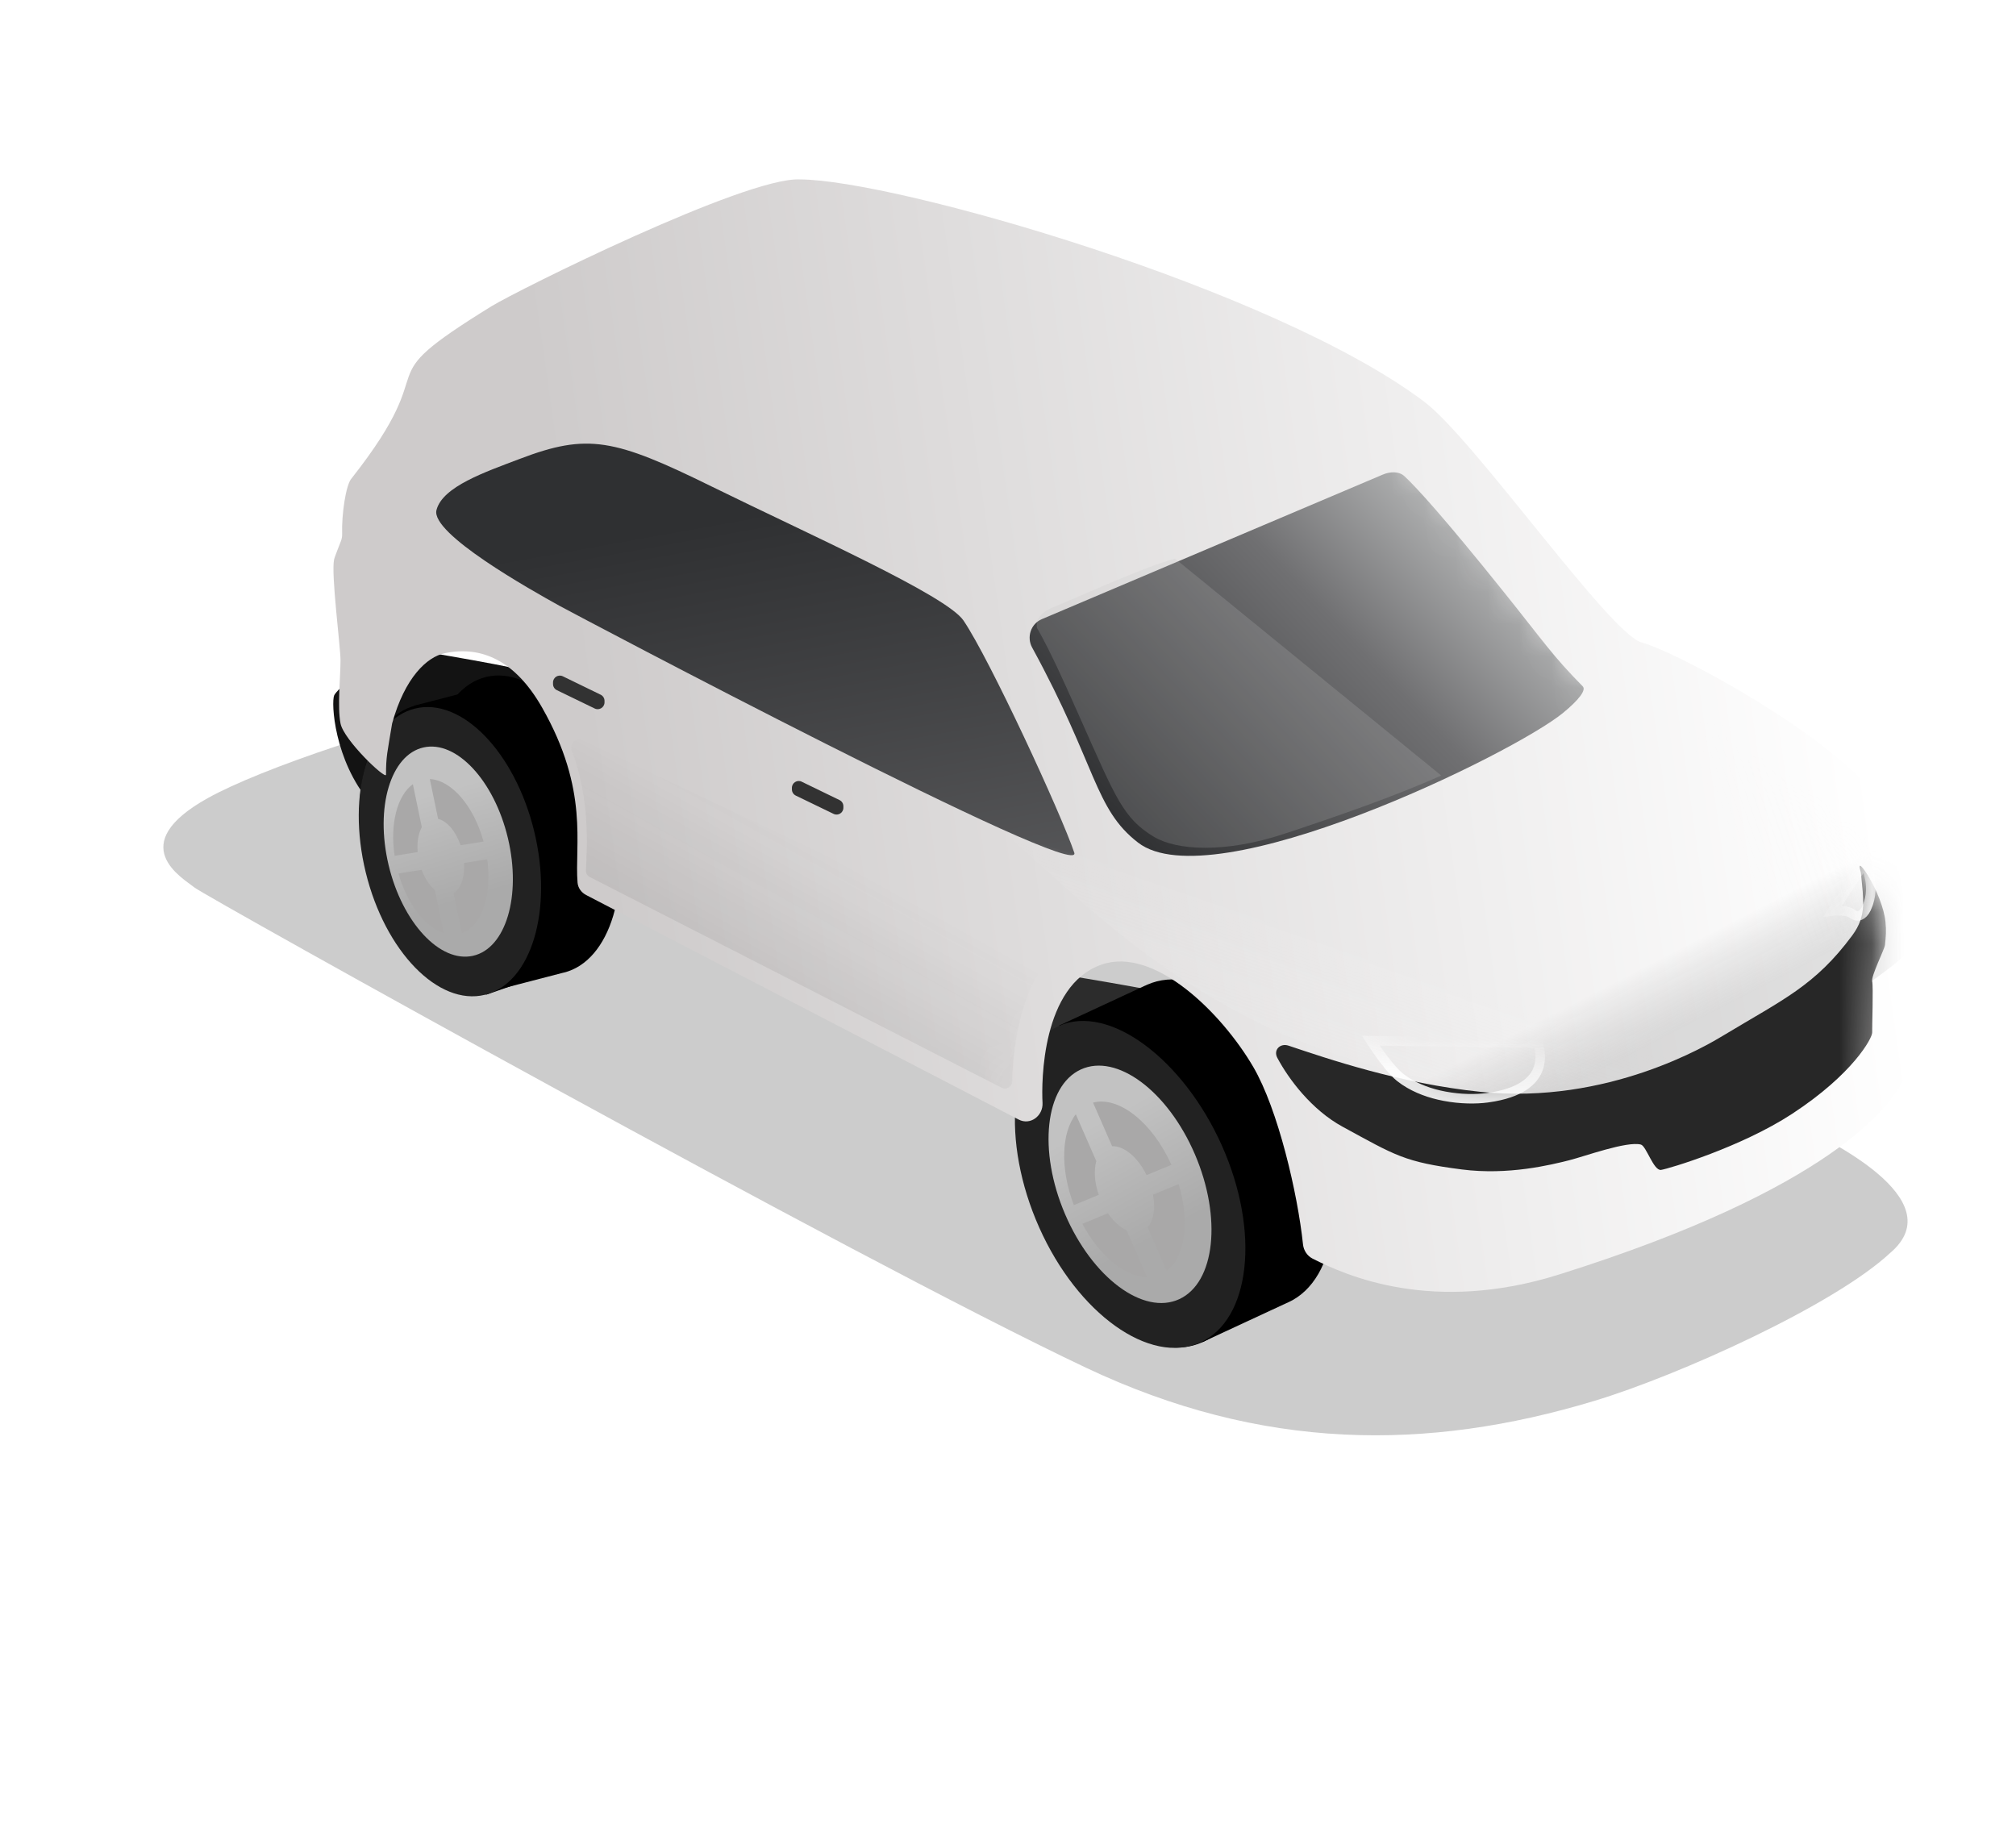 <svg width="63" height="57" viewBox="0 0 63 57" fill="none" xmlns="http://www.w3.org/2000/svg">
<g filter="url(#filter0_f_38_6675)">
<path d="M49.819 43.781C52.48 42.977 57.326 40.781 59.068 39.156C61.076 37.454 56.91 35.551 56.416 35.264C55.922 34.977 31.635 22.93 27.398 21.065C23.162 19.201 9.748 23.134 6.5 24.938C3.852 26.408 5.723 27.448 6.076 27.735C6.429 28.021 26.661 39.299 33.933 42.741C39.44 45.348 44.594 45.359 49.819 43.781Z" fill="black" fill-opacity="0.2"/>
</g>
<path d="M37.021 31.191C36.98 31.089 34.13 30.607 32.709 30.379C32.185 30.819 31.117 31.744 31.036 31.926C30.934 32.155 31.036 33.956 32.151 35.275C33.267 36.594 35.753 34.615 36.539 34.311C37.325 34.006 37.071 31.318 37.021 31.191Z" fill="#2C2C2C"/>
<path d="M16.429 20.992C16.389 20.891 13.538 20.409 12.118 20.181C11.594 20.62 10.525 21.545 10.444 21.728C10.343 21.956 10.444 23.757 11.56 25.076C12.676 26.395 15.161 24.417 15.947 24.112C16.733 23.808 16.48 21.119 16.429 20.992Z" fill="#131313"/>
<path d="M33.101 32.104L34.567 35.317C34.69 35.89 34.881 36.483 35.143 37.072C35.428 37.709 35.771 38.286 36.15 38.787L37.587 41.938L40.208 40.721C40.22 40.716 40.231 40.712 40.243 40.707C41.843 39.989 42.155 37.196 40.939 34.47C39.723 31.744 37.44 30.117 35.84 30.835C35.823 30.843 35.806 30.852 35.789 30.86L35.788 30.857L33.101 32.104Z" fill="black"/>
<ellipse cx="3.178" cy="5.398" rx="3.178" ry="5.398" transform="matrix(-0.912 0.409 0.408 0.914 36.077 30.776)" fill="black"/>
<g filter="url(#filter1_i_38_6675)">
<ellipse cx="2.383" cy="4.049" rx="2.383" ry="4.049" transform="matrix(-0.912 0.409 0.408 0.914 35.811 32.337)" fill="url(#paint0_linear_38_6675)"/>
</g>
<g filter="url(#filter2_di_38_6675)">
<path d="M35.458 40.032C35.879 40.217 36.295 40.249 36.657 40.087C36.693 40.071 36.727 40.052 36.761 40.033L35.736 38.252C35.648 38.273 35.554 38.268 35.458 38.241L35.458 40.032ZM34.269 39.09C34.574 39.451 34.906 39.737 35.244 39.926L35.244 38.147C35.144 38.086 35.045 38.005 34.951 37.904L34.269 39.09ZM36.147 37.738C36.113 37.917 36.039 38.063 35.928 38.157L36.937 39.911C37.282 39.622 37.485 39.135 37.538 38.544L36.147 37.738ZM33.421 37.68C33.441 37.727 33.458 37.776 33.48 37.823C33.661 38.23 33.882 38.596 34.125 38.913L34.807 37.728C34.728 37.619 34.657 37.497 34.596 37.364L33.421 37.68ZM36.082 36.965C36.14 37.153 36.167 37.337 36.167 37.504L37.552 38.306C37.563 37.797 37.47 37.227 37.267 36.647L36.082 36.965ZM33.022 35.929C33.038 36.414 33.142 36.944 33.341 37.48L34.517 37.165C34.467 37.019 34.432 36.875 34.417 36.738L33.022 35.929ZM35.816 36.403C35.88 36.499 35.938 36.605 35.989 36.718C35.995 36.733 36.002 36.748 36.008 36.763L37.193 36.444C37.161 36.364 37.128 36.283 37.092 36.202C36.927 35.831 36.728 35.493 36.511 35.196L35.816 36.403ZM33.458 34.296C33.188 34.628 33.039 35.114 33.021 35.68L34.41 36.486C34.418 36.342 34.449 36.213 34.5 36.105L33.458 34.296ZM35.458 36.006C35.533 36.065 35.607 36.136 35.676 36.218L36.37 35.012C36.087 34.661 35.775 34.378 35.458 34.176L35.458 36.006ZM35.244 34.054C34.779 33.816 34.313 33.759 33.915 33.938C33.804 33.988 33.704 34.055 33.613 34.134L34.639 35.917C34.674 35.886 34.712 35.859 34.755 35.84C34.902 35.774 35.073 35.789 35.244 35.87L35.244 34.054Z" fill="#4C4C4C"/>
</g>
<path d="M33.103 32.047L34.569 35.26C34.691 35.833 34.882 36.425 35.145 37.014C35.429 37.652 35.773 38.228 36.151 38.73L37.589 41.881L40.21 40.663C40.221 40.658 40.233 40.655 40.244 40.65C41.845 39.931 42.156 37.138 40.94 34.412C39.724 31.687 37.441 30.059 35.841 30.777C35.824 30.785 35.807 30.794 35.79 30.802L35.789 30.8L33.103 32.047Z" fill="black"/>
<path d="M32.476 38.363C33.677 41.056 35.928 42.664 37.504 41.957C39.081 41.249 39.385 38.493 38.184 35.801C36.983 33.109 34.664 31.355 33.087 32.063C31.511 32.77 31.275 35.671 32.476 38.363Z" fill="#222222"/>
<g filter="url(#filter3_i_38_6675)">
<ellipse cx="2.234" cy="3.905" rx="2.234" ry="3.905" transform="matrix(-0.908 0.419 0.394 0.919 35.803 32.487)" fill="url(#paint1_linear_38_6675)"/>
</g>
<g filter="url(#filter4_di_38_6675)">
<path d="M33.998 38.084C34.536 39.095 35.334 39.742 36.021 39.751L35.381 38.289C35.176 38.194 34.971 38.007 34.798 37.754L33.998 38.084ZM36.206 37.172C36.286 37.599 36.224 37.982 36.036 38.192L36.634 39.554C37.215 39.113 37.362 38.012 37.007 36.842L36.206 37.172ZM33.793 34.661C33.34 35.24 33.301 36.363 33.732 37.5L34.51 37.178C34.376 36.789 34.353 36.409 34.434 36.126L33.793 34.661ZM36.781 36.241C36.184 34.909 35.132 34.085 34.331 34.296L34.928 35.66C35.292 35.64 35.731 35.999 36.004 36.562L36.781 36.241Z" fill="#A9A8A8"/>
</g>
<path d="M12.931 22.057L13.675 25.008C13.691 25.502 13.758 26.022 13.886 26.55C14.026 27.125 14.226 27.657 14.464 28.133L15.192 31.023L17.598 30.399C17.605 30.398 17.611 30.397 17.617 30.396C19.074 30.038 19.766 27.737 19.162 25.256C18.559 22.775 16.888 21.054 15.431 21.411C15.415 21.415 15.399 21.42 15.383 21.424L15.383 21.422L12.931 22.057Z" fill="black"/>
<ellipse cx="2.718" cy="4.617" rx="2.718" ry="4.617" transform="matrix(-0.971 0.238 0.237 0.972 15.636 21.399)" fill="black"/>
<g filter="url(#filter5_i_38_6675)">
<ellipse cx="2.039" cy="3.463" rx="2.039" ry="3.463" transform="matrix(-0.971 0.238 0.237 0.972 15.173 22.671)" fill="url(#paint2_linear_38_6675)"/>
</g>
<g filter="url(#filter6_di_38_6675)">
<path d="M13.69 29.089C14.016 29.311 14.363 29.403 14.693 29.322C14.725 29.314 14.756 29.301 14.788 29.29L14.201 27.636C14.123 27.641 14.043 27.621 13.965 27.583L13.69 29.089ZM12.836 28.114C13.037 28.465 13.272 28.756 13.527 28.967L13.8 27.471C13.725 27.405 13.657 27.32 13.594 27.222L12.836 28.114ZM14.623 27.267C14.568 27.412 14.483 27.522 14.376 27.584L14.954 29.214C15.288 29.024 15.535 28.649 15.671 28.161L14.623 27.267ZM12.341 26.797C12.35 26.84 12.357 26.884 12.368 26.927C12.458 27.297 12.587 27.639 12.742 27.943L13.499 27.05C13.45 26.947 13.407 26.834 13.376 26.713L12.341 26.797ZM14.688 26.606C14.708 26.772 14.7 26.93 14.675 27.07L15.719 27.961C15.807 27.534 15.816 27.04 15.735 26.52L14.688 26.606ZM12.273 25.264C12.212 25.673 12.219 26.136 12.303 26.617L13.341 26.532C13.321 26.402 13.317 26.277 13.325 26.16L12.273 25.264ZM14.549 26.095C14.587 26.185 14.622 26.281 14.647 26.383C14.65 26.397 14.652 26.411 14.655 26.425L15.703 26.34C15.689 26.267 15.674 26.194 15.656 26.12C15.574 25.782 15.459 25.468 15.321 25.184L14.549 26.095ZM12.893 23.956C12.614 24.194 12.413 24.58 12.31 25.055L13.357 25.947C13.386 25.826 13.43 25.72 13.491 25.637L12.893 23.956ZM14.309 25.704C14.363 25.766 14.414 25.837 14.46 25.917L15.232 25.007C15.047 24.667 14.827 24.381 14.59 24.162L14.309 25.704ZM14.43 24.027C14.076 23.755 13.693 23.637 13.331 23.726C13.23 23.751 13.136 23.792 13.047 23.845L13.636 25.5C13.669 25.48 13.705 25.464 13.744 25.455C13.877 25.422 14.019 25.461 14.15 25.555L14.43 24.027Z" fill="#4C4C4C"/>
</g>
<path d="M15.186 21.157C14.813 21.248 14.491 21.468 14.227 21.785L12.926 22.121L13.436 24.145C13.397 24.814 13.459 25.547 13.641 26.297C13.835 27.093 14.141 27.81 14.512 28.406L15.187 31.088L17.604 30.245L17.563 30.08C18.888 29.576 19.494 27.372 18.917 25.002C18.314 22.521 16.643 20.799 15.186 21.157Z" fill="black"/>
<ellipse cx="2.71" cy="4.602" rx="2.71" ry="4.602" transform="matrix(-0.971 0.238 0.237 0.972 15.601 21.498)" fill="#222222"/>
<g filter="url(#filter7_i_38_6675)">
<g filter="url(#filter8_i_38_6675)">
<ellipse cx="1.913" cy="3.343" rx="1.913" ry="3.343" transform="matrix(-0.975 0.218 0.231 0.974 15.101 22.941)" fill="url(#paint3_linear_38_6675)"/>
</g>
<g filter="url(#filter9_di_38_6675)">
<path d="M12.632 27.131C12.907 28.088 13.469 28.806 14.048 28.992L13.769 27.646C13.604 27.508 13.457 27.286 13.356 27.015L12.632 27.131ZM14.682 26.802C14.708 27.24 14.584 27.607 14.353 27.745L14.613 28.991C15.237 28.768 15.561 27.805 15.406 26.686L14.682 26.802ZM13.082 24.339C12.594 24.691 12.362 25.576 12.512 26.577L13.232 26.461C13.206 26.153 13.254 25.876 13.362 25.683L13.082 24.339ZM15.291 26.132C14.984 25.013 14.283 24.208 13.612 24.179L13.871 25.424C14.148 25.49 14.423 25.808 14.574 26.247L15.291 26.132Z" fill="#A9A8A8"/>
</g>
</g>
<g filter="url(#filter10_ii_38_6675)">
<path d="M58.634 35.028C59.001 34.314 58.911 33.677 58.929 33.102L58.929 31.634C58.929 30.468 58.941 29.469 58.929 29.086C58.918 28.703 59.34 27.596 57.311 25.545C55.489 23.703 51.485 21.567 50.487 21.3C49.49 21.033 45.266 14.966 43.696 13.779C39.005 10.234 27.11 6.829 24.169 6.829C22.465 6.757 15.34 10.302 14.545 10.792C10.437 13.329 13.213 12.308 10.178 16.164C9.99 16.359 9.858 17.318 9.877 17.893C9.88 17.974 9.869 18.054 9.84 18.129C9.758 18.342 9.639 18.641 9.626 18.702C9.526 19.158 9.826 21.422 9.826 21.862C9.826 22.377 9.724 23.31 9.826 23.83C9.927 24.349 11.236 25.592 11.248 25.434C11.248 24.857 11.287 24.754 11.439 23.83C11.837 22.39 12.529 21.752 13.081 21.636C14.233 21.393 15.287 21.868 16.12 23.325C17.609 25.93 17.134 27.632 17.234 28.809C17.249 28.976 17.356 29.117 17.504 29.194L31.019 36.21C31.382 36.399 31.787 36.094 31.764 35.685C31.728 35.042 31.737 32.013 33.611 31.366C35.262 30.796 37.362 32.877 38.349 34.564C39.125 35.891 39.737 38.523 39.904 40.112C39.924 40.3 40.035 40.47 40.204 40.556C41.252 41.087 43.952 42.294 47.906 41.052C56.497 38.353 58.267 35.741 58.634 35.028Z" fill="url(#paint4_linear_38_6675)"/>
</g>
<mask id="mask0_38_6675" style="mask-type:alpha" maskUnits="userSpaceOnUse" x="9" y="6" width="50" height="36">
<path d="M58.308 35.733C58.696 35.03 58.625 34.391 58.66 33.816L58.702 32.349C58.736 31.183 58.777 30.185 58.777 29.802C58.777 29.419 59.231 28.325 57.262 26.215C55.495 24.321 51.555 22.069 50.565 21.773C49.576 21.477 45.531 15.289 43.996 14.057C39.41 10.378 27.62 6.627 24.68 6.541C22.979 6.419 15.753 9.755 14.945 10.222C10.764 12.638 13.569 11.698 10.423 15.465C10.229 15.653 10.07 16.608 10.072 17.184C10.072 17.264 10.059 17.344 10.028 17.418C9.939 17.629 9.812 17.924 9.797 17.985C9.684 18.438 9.917 20.709 9.904 21.15C9.889 21.664 9.76 22.594 9.847 23.116C9.934 23.639 11.205 24.919 11.222 24.762C11.24 24.605 11.35 23.725 11.333 23.115C11.364 22.057 12.274 21.179 13.165 21.018C14.324 20.809 15.367 21.208 16.156 22.688C17.696 25.574 16.836 27.055 16.851 28.204C16.853 28.372 16.957 28.517 17.104 28.598L30.645 36.098C31.004 36.297 31.419 35.993 31.408 35.583C31.391 34.938 31.51 31.935 33.402 31.343C35.07 30.822 37.108 32.963 38.045 34.678C38.782 36.026 39.317 38.675 39.438 40.269C39.453 40.458 39.558 40.63 39.725 40.721C40.757 41.283 43.421 42.568 47.409 41.441C56.075 38.994 57.921 36.435 58.308 35.733Z" fill="url(#paint5_linear_38_6675)"/>
</mask>
<g mask="url(#mask0_38_6675)">
<g filter="url(#filter11_ddi_38_6675)">
<path d="M35.885 26.012C34.515 24.954 34.604 23.63 32.575 19.916C32.397 19.589 32.535 19.175 32.877 19.03L43.532 14.512C43.755 14.417 44.037 14.399 44.214 14.565C44.597 14.924 45.442 15.846 47.31 18.174C48.588 19.768 48.831 20.165 49.782 21.129C49.895 21.244 49.665 21.548 49.174 21.953C47.606 23.245 38.218 27.814 35.885 26.012Z" fill="url(#paint6_linear_38_6675)"/>
</g>
<g filter="url(#filter12_di_38_6675)">
<path d="M22.772 14.75C19.729 13.253 18.893 13.072 16.763 13.884C15.686 14.294 14.354 14.746 14.164 15.482C13.974 16.218 17.102 17.972 18.017 18.479C18.465 18.726 34.426 27.173 34.095 26.189C33.69 24.985 31.461 20.157 30.634 18.935C30.101 18.149 25.815 16.246 22.772 14.75Z" fill="url(#paint7_linear_38_6675)"/>
</g>
<g filter="url(#filter13_f_38_6675)">
<path d="M39.863 32.22C35.962 30.407 33.77 28.131 31.42 26.05C38.419 28.125 53.068 32.666 52.838 32.961C52.551 33.331 51.499 33.769 48.003 34.005C44.561 34.236 40.31 32.428 39.863 32.22Z" fill="url(#paint8_linear_38_6675)" fill-opacity="0.21"/>
</g>
<g filter="url(#filter14_f_38_6675)">
<path d="M54.927 23.566C54.706 23.384 51.92 20.497 49.835 19.061C51.559 22.424 55.489 29.735 55.854 29.699C56.311 29.653 58.402 29.261 59.017 27.839C59.624 26.439 55.205 23.794 54.927 23.566Z" fill="url(#paint9_linear_38_6675)" fill-opacity="0.13"/>
</g>
<g filter="url(#filter15_di_38_6675)">
<path d="M26.356 24.984C26.356 24.902 26.309 24.827 26.235 24.791L25.053 24.217C24.912 24.148 24.747 24.251 24.747 24.409L24.747 24.458C24.747 24.54 24.794 24.615 24.868 24.651L26.05 25.223C26.191 25.292 26.356 25.189 26.356 25.031L26.356 24.984Z" fill="#323232"/>
</g>
<g filter="url(#filter16_di_38_6675)">
<path d="M18.891 21.69C18.891 21.608 18.844 21.534 18.77 21.498L17.588 20.923C17.447 20.854 17.282 20.957 17.282 21.115L17.282 21.165C17.282 21.247 17.329 21.322 17.403 21.357L18.585 21.93C18.726 21.998 18.891 21.895 18.891 21.738L18.891 21.69Z" fill="#323232"/>
</g>
<path d="M45.038 24.236L36.719 17.456C35.701 17.731 33.391 18.795 32.949 18.96C32.377 19.175 32.4 19.505 32.4 19.505C32.4 19.677 32.379 19.556 32.56 19.899C32.862 20.466 33.103 20.973 33.752 22.435C34.868 24.946 35.106 25.579 36.06 26.151C36.779 26.582 38.288 26.666 40.118 26.062C41.754 25.523 43.63 24.87 45.038 24.236Z" fill="#C4C4C4" fill-opacity="0.2"/>
<g opacity="0.17" filter="url(#filter17_f_38_6675)">
<path d="M57.03 27.355C54.607 29.272 49.218 32.012 46.811 32.43" stroke="url(#paint10_linear_38_6675)" stroke-width="7.048" stroke-linecap="round" stroke-linejoin="round"/>
</g>
<g filter="url(#filter18_ddii_38_6675)">
<path d="M57.884 28.439C58.352 27.806 58.226 27.3 58.156 26.509C58.154 26.478 58.147 26.446 58.137 26.417C57.95 25.817 58.829 27.115 58.921 28.015C58.952 28.314 58.933 28.466 58.905 28.743C58.892 28.87 58.468 29.708 58.506 29.875C58.545 30.041 58.501 31.299 58.506 31.473C58.512 31.647 57.909 32.769 56.002 34.017C54.417 35.054 52.142 35.734 51.908 35.768C51.675 35.802 51.446 35.019 51.277 34.976C50.834 34.863 49.525 35.344 49.036 35.467C48.466 35.61 47.136 35.941 45.682 35.754C43.883 35.523 43.608 35.318 41.955 34.418C40.989 33.892 40.27 32.93 39.917 32.267C39.785 32.019 40.004 31.797 40.27 31.886C41.471 32.288 43.738 33.069 46.282 33.33C50.251 33.737 53.386 31.85 53.835 31.579C55.723 30.439 56.715 30.018 57.884 28.439Z" fill="#272727"/>
</g>
<mask id="mask1_38_6675" style="mask-type:alpha" maskUnits="userSpaceOnUse" x="39" y="26" width="21" height="10">
<path d="M58.803 27.097C58.632 26.73 58.237 26.933 58.233 27.335C58.229 27.706 58.138 28.087 57.884 28.43C56.716 30.01 55.725 30.433 53.837 31.574C53.388 31.846 50.254 33.733 46.286 33.329C43.738 33.07 41.468 32.288 40.268 31.888C40.002 31.799 39.785 32.016 39.916 32.263C40.269 32.926 40.99 33.893 41.959 34.42C43.613 35.319 43.889 35.523 45.687 35.753C47.141 35.938 48.471 35.608 49.041 35.464C49.53 35.341 50.839 34.859 51.282 34.972C51.451 35.015 51.68 35.797 51.914 35.763C52.147 35.73 54.422 35.048 56.006 34.01C57.913 32.761 58.491 31.75 58.491 31.384C58.491 31.018 58.53 29.988 58.491 29.822C58.453 29.655 59.096 28.937 59.11 28.81C59.138 28.533 59.146 28.342 59.115 28.042C59.083 27.833 58.992 27.499 58.803 27.097Z" fill="#272727"/>
</mask>
<g mask="url(#mask1_38_6675)">
<g filter="url(#filter19_d_38_6675)">
<path d="M48.003 32.629C48.034 32.777 48.05 32.973 48 33.174C47.951 33.372 47.836 33.582 47.594 33.763C47.38 33.923 47.061 34.065 46.588 34.151L46.377 34.184C46.028 34.231 45.542 34.23 45.043 34.135C44.606 34.053 44.168 33.899 43.802 33.653L43.65 33.542C43.439 33.373 43.176 33.038 42.96 32.73C42.874 32.609 42.8 32.494 42.739 32.4L47.964 32.479C47.977 32.518 47.991 32.569 48.003 32.629Z" stroke="white" stroke-opacity="0.9" stroke-width="0.297"/>
</g>
<g filter="url(#filter20_d_38_6675)">
<path d="M58.16 26.853C58.201 26.932 58.247 27.031 58.284 27.148C58.367 27.408 58.41 27.746 58.288 28.11L58.224 28.268C58.17 28.385 58.095 28.457 58.025 28.486C57.979 28.505 57.924 28.509 57.859 28.48L57.791 28.439C57.708 28.376 57.597 28.353 57.504 28.344C57.404 28.334 57.297 28.336 57.201 28.343C57.193 28.344 57.184 28.345 57.176 28.346L58.16 26.853Z" stroke="white" stroke-opacity="0.9" stroke-width="0.297"/>
</g>
</g>
<g filter="url(#filter21_f_38_6675)">
<path d="M32.405 29.852L18.186 23.133C17.996 23.043 17.788 23.254 17.864 23.45C18.434 24.919 18.349 26.429 18.31 27.203C18.306 27.289 18.352 27.368 18.429 27.407L31.304 33.995C31.45 34.07 31.623 33.964 31.629 33.8C31.68 32.168 32.073 30.956 32.488 30.39C32.6 30.236 32.577 29.933 32.405 29.852Z" fill="url(#paint11_linear_38_6675)" fill-opacity="0.12"/>
</g>
</g>
<defs>
<filter id="filter0_f_38_6675" x="3.598" y="19.068" width="57.52" height="27.294" filterUnits="userSpaceOnUse" color-interpolation-filters="sRGB">
<feFlood flood-opacity="0" result="BackgroundImageFix"/>
<feBlend mode="normal" in="SourceGraphic" in2="BackgroundImageFix" result="shape"/>
<feGaussianBlur stdDeviation="0.754" result="effect1_foregroundBlur_38_6675"/>
</filter>
<filter id="filter1_i_38_6675" x="32.559" y="33.185" width="5.458" height="7.653" filterUnits="userSpaceOnUse" color-interpolation-filters="sRGB">
<feFlood flood-opacity="0" result="BackgroundImageFix"/>
<feBlend mode="normal" in="SourceGraphic" in2="BackgroundImageFix" result="shape"/>
<feColorMatrix in="SourceAlpha" type="matrix" values="0 0 0 0 0 0 0 0 0 0 0 0 0 0 0 0 0 0 127 0" result="hardAlpha"/>
<feMorphology radius="0.107" operator="erode" in="SourceAlpha" result="effect1_innerShadow_38_6675"/>
<feOffset/>
<feGaussianBlur stdDeviation="0.053"/>
<feComposite in2="hardAlpha" operator="arithmetic" k2="-1" k3="1"/>
<feColorMatrix type="matrix" values="0 0 0 0 0 0 0 0 0 0 0 0 0 0 0 0 0 0 0.25 0"/>
<feBlend mode="normal" in2="shape" result="effect1_innerShadow_38_6675"/>
</filter>
<filter id="filter2_di_38_6675" x="32.7" y="33.812" width="4.917" height="6.593" filterUnits="userSpaceOnUse" color-interpolation-filters="sRGB">
<feFlood flood-opacity="0" result="BackgroundImageFix"/>
<feColorMatrix in="SourceAlpha" type="matrix" values="0 0 0 0 0 0 0 0 0 0 0 0 0 0 0 0 0 0 127 0" result="hardAlpha"/>
<feOffset dy="0.043"/>
<feGaussianBlur stdDeviation="0.032"/>
<feColorMatrix type="matrix" values="0 0 0 0 1 0 0 0 0 1 0 0 0 0 1 0 0 0 0.41 0"/>
<feBlend mode="normal" in2="BackgroundImageFix" result="effect1_dropShadow_38_6675"/>
<feBlend mode="normal" in="SourceGraphic" in2="effect1_dropShadow_38_6675" result="shape"/>
<feColorMatrix in="SourceAlpha" type="matrix" values="0 0 0 0 0 0 0 0 0 0 0 0 0 0 0 0 0 0 127 0" result="hardAlpha"/>
<feOffset dx="-0.32" dy="0.214"/>
<feGaussianBlur stdDeviation="0.16"/>
<feComposite in2="hardAlpha" operator="arithmetic" k2="-1" k3="1"/>
<feColorMatrix type="matrix" values="0 0 0 0 0 0 0 0 0 0 0 0 0 0 0 0 0 0 0.25 0"/>
<feBlend mode="normal" in2="shape" result="effect2_innerShadow_38_6675"/>
</filter>
<filter id="filter3_i_38_6675" x="32.768" y="33.303" width="5.094" height="7.418" filterUnits="userSpaceOnUse" color-interpolation-filters="sRGB">
<feFlood flood-opacity="0" result="BackgroundImageFix"/>
<feBlend mode="normal" in="SourceGraphic" in2="BackgroundImageFix" result="shape"/>
<feColorMatrix in="SourceAlpha" type="matrix" values="0 0 0 0 0 0 0 0 0 0 0 0 0 0 0 0 0 0 127 0" result="hardAlpha"/>
<feMorphology radius="0.136" operator="erode" in="SourceAlpha" result="effect1_innerShadow_38_6675"/>
<feOffset/>
<feGaussianBlur stdDeviation="0.068"/>
<feComposite in2="hardAlpha" operator="arithmetic" k2="-1" k3="1"/>
<feColorMatrix type="matrix" values="0 0 0 0 0 0 0 0 0 0 0 0 0 0 0 0 0 0 0.25 0"/>
<feBlend mode="normal" in2="shape" result="effect1_innerShadow_38_6675"/>
</filter>
<filter id="filter4_di_38_6675" x="33.256" y="34.251" width="4" height="5.616" filterUnits="userSpaceOnUse" color-interpolation-filters="sRGB">
<feFlood flood-opacity="0" result="BackgroundImageFix"/>
<feColorMatrix in="SourceAlpha" type="matrix" values="0 0 0 0 0 0 0 0 0 0 0 0 0 0 0 0 0 0 127 0" result="hardAlpha"/>
<feOffset dy="0.046"/>
<feGaussianBlur stdDeviation="0.029"/>
<feColorMatrix type="matrix" values="0 0 0 0 1 0 0 0 0 1 0 0 0 0 1 0 0 0 0.59 0"/>
<feBlend mode="normal" in2="BackgroundImageFix" result="effect1_dropShadow_38_6675"/>
<feBlend mode="normal" in="SourceGraphic" in2="effect1_dropShadow_38_6675" result="shape"/>
<feColorMatrix in="SourceAlpha" type="matrix" values="0 0 0 0 0 0 0 0 0 0 0 0 0 0 0 0 0 0 127 0" result="hardAlpha"/>
<feOffset dx="-0.174" dy="0.116"/>
<feGaussianBlur stdDeviation="0.087"/>
<feComposite in2="hardAlpha" operator="arithmetic" k2="-1" k3="1"/>
<feColorMatrix type="matrix" values="0 0 0 0 0 0 0 0 0 0 0 0 0 0 0 0 0 0 0.25 0"/>
<feBlend mode="normal" in2="shape" result="effect2_innerShadow_38_6675"/>
</filter>
<filter id="filter5_i_38_6675" x="11.871" y="23.121" width="4.284" height="6.804" filterUnits="userSpaceOnUse" color-interpolation-filters="sRGB">
<feFlood flood-opacity="0" result="BackgroundImageFix"/>
<feBlend mode="normal" in="SourceGraphic" in2="BackgroundImageFix" result="shape"/>
<feColorMatrix in="SourceAlpha" type="matrix" values="0 0 0 0 0 0 0 0 0 0 0 0 0 0 0 0 0 0 127 0" result="hardAlpha"/>
<feMorphology radius="0.091" operator="erode" in="SourceAlpha" result="effect1_innerShadow_38_6675"/>
<feOffset/>
<feGaussianBlur stdDeviation="0.046"/>
<feComposite in2="hardAlpha" operator="arithmetic" k2="-1" k3="1"/>
<feColorMatrix type="matrix" values="0 0 0 0 0 0 0 0 0 0 0 0 0 0 0 0 0 0 0.25 0"/>
<feBlend mode="normal" in2="shape" result="effect1_innerShadow_38_6675"/>
</filter>
<filter id="filter6_di_38_6675" x="11.959" y="23.678" width="3.887" height="5.855" filterUnits="userSpaceOnUse" color-interpolation-filters="sRGB">
<feFlood flood-opacity="0" result="BackgroundImageFix"/>
<feColorMatrix in="SourceAlpha" type="matrix" values="0 0 0 0 0 0 0 0 0 0 0 0 0 0 0 0 0 0 127 0" result="hardAlpha"/>
<feOffset dy="0.037"/>
<feGaussianBlur stdDeviation="0.027"/>
<feColorMatrix type="matrix" values="0 0 0 0 1 0 0 0 0 1 0 0 0 0 1 0 0 0 0.41 0"/>
<feBlend mode="normal" in2="BackgroundImageFix" result="effect1_dropShadow_38_6675"/>
<feBlend mode="normal" in="SourceGraphic" in2="effect1_dropShadow_38_6675" result="shape"/>
<feColorMatrix in="SourceAlpha" type="matrix" values="0 0 0 0 0 0 0 0 0 0 0 0 0 0 0 0 0 0 127 0" result="hardAlpha"/>
<feOffset dx="-0.274" dy="0.183"/>
<feGaussianBlur stdDeviation="0.137"/>
<feComposite in2="hardAlpha" operator="arithmetic" k2="-1" k3="1"/>
<feColorMatrix type="matrix" values="0 0 0 0 0 0 0 0 0 0 0 0 0 0 0 0 0 0 0.25 0"/>
<feBlend mode="normal" in2="shape" result="effect2_innerShadow_38_6675"/>
</filter>
<filter id="filter7_i_38_6675" x="11.989" y="23.331" width="4.039" height="6.565" filterUnits="userSpaceOnUse" color-interpolation-filters="sRGB">
<feFlood flood-opacity="0" result="BackgroundImageFix"/>
<feBlend mode="normal" in="SourceGraphic" in2="BackgroundImageFix" result="shape"/>
<feColorMatrix in="SourceAlpha" type="matrix" values="0 0 0 0 0 0 0 0 0 0 0 0 0 0 0 0 0 0 127 0" result="hardAlpha"/>
<feMorphology radius="0.081" operator="erode" in="SourceAlpha" result="effect1_innerShadow_38_6675"/>
<feOffset/>
<feGaussianBlur stdDeviation="0.041"/>
<feComposite in2="hardAlpha" operator="arithmetic" k2="-1" k3="1"/>
<feColorMatrix type="matrix" values="0 0 0 0 0 0 0 0 0 0 0 0 0 0 0 0 0 0 0.25 0"/>
<feBlend mode="normal" in2="shape" result="effect1_innerShadow_38_6675"/>
</filter>
<filter id="filter8_i_38_6675" x="11.989" y="23.331" width="4.039" height="6.565" filterUnits="userSpaceOnUse" color-interpolation-filters="sRGB">
<feFlood flood-opacity="0" result="BackgroundImageFix"/>
<feBlend mode="normal" in="SourceGraphic" in2="BackgroundImageFix" result="shape"/>
<feColorMatrix in="SourceAlpha" type="matrix" values="0 0 0 0 0 0 0 0 0 0 0 0 0 0 0 0 0 0 127 0" result="hardAlpha"/>
<feMorphology radius="0.141" operator="erode" in="SourceAlpha" result="effect1_innerShadow_38_6675"/>
<feOffset/>
<feGaussianBlur stdDeviation="0.07"/>
<feComposite in2="hardAlpha" operator="arithmetic" k2="-1" k3="1"/>
<feColorMatrix type="matrix" values="0 0 0 0 0 0 0 0 0 0 0 0 0 0 0 0 0 0 0.25 0"/>
<feBlend mode="normal" in2="shape" result="effect1_innerShadow_38_6675"/>
</filter>
<filter id="filter9_di_38_6675" x="12.287" y="24.167" width="3.217" height="4.945" filterUnits="userSpaceOnUse" color-interpolation-filters="sRGB">
<feFlood flood-opacity="0" result="BackgroundImageFix"/>
<feColorMatrix in="SourceAlpha" type="matrix" values="0 0 0 0 0 0 0 0 0 0 0 0 0 0 0 0 0 0 127 0" result="hardAlpha"/>
<feOffset dy="0.048"/>
<feGaussianBlur stdDeviation="0.03"/>
<feColorMatrix type="matrix" values="0 0 0 0 1 0 0 0 0 1 0 0 0 0 1 0 0 0 0.59 0"/>
<feBlend mode="normal" in2="BackgroundImageFix" result="effect1_dropShadow_38_6675"/>
<feBlend mode="normal" in="SourceGraphic" in2="effect1_dropShadow_38_6675" result="shape"/>
<feColorMatrix in="SourceAlpha" type="matrix" values="0 0 0 0 0 0 0 0 0 0 0 0 0 0 0 0 0 0 127 0" result="hardAlpha"/>
<feOffset dx="-0.18" dy="0.12"/>
<feGaussianBlur stdDeviation="0.09"/>
<feComposite in2="hardAlpha" operator="arithmetic" k2="-1" k3="1"/>
<feColorMatrix type="matrix" values="0 0 0 0 0 0 0 0 0 0 0 0 0 0 0 0 0 0 0.25 0"/>
<feBlend mode="normal" in2="shape" result="effect2_innerShadow_38_6675"/>
</filter>
<filter id="filter10_ii_38_6675" x="9.606" y="5.742" width="50.168" height="35.853" filterUnits="userSpaceOnUse" color-interpolation-filters="sRGB">
<feFlood flood-opacity="0" result="BackgroundImageFix"/>
<feBlend mode="normal" in="SourceGraphic" in2="BackgroundImageFix" result="shape"/>
<feColorMatrix in="SourceAlpha" type="matrix" values="0 0 0 0 0 0 0 0 0 0 0 0 0 0 0 0 0 0 127 0" result="hardAlpha"/>
<feOffset dx="0.815" dy="-1.086"/>
<feGaussianBlur stdDeviation="3.258"/>
<feComposite in2="hardAlpha" operator="arithmetic" k2="-1" k3="1"/>
<feColorMatrix type="matrix" values="0 0 0 0 0 0 0 0 0 0 0 0 0 0 0 0 0 0 0.07 0"/>
<feBlend mode="normal" in2="shape" result="effect1_innerShadow_38_6675"/>
<feColorMatrix in="SourceAlpha" type="matrix" values="0 0 0 0 0 0 0 0 0 0 0 0 0 0 0 0 0 0 127 0" result="hardAlpha"/>
<feOffset dy="-0.136"/>
<feGaussianBlur stdDeviation="0.272"/>
<feComposite in2="hardAlpha" operator="arithmetic" k2="-1" k3="1"/>
<feColorMatrix type="matrix" values="0 0 0 0 0 0 0 0 0 0 0 0 0 0 0 0 0 0 0.09 0"/>
<feBlend mode="normal" in2="effect1_innerShadow_38_6675" result="effect2_innerShadow_38_6675"/>
</filter>
<filter id="filter11_ddi_38_6675" x="32.07" y="14.12" width="17.954" height="12.627" filterUnits="userSpaceOnUse" color-interpolation-filters="sRGB">
<feFlood flood-opacity="0" result="BackgroundImageFix"/>
<feColorMatrix in="SourceAlpha" type="matrix" values="0 0 0 0 0 0 0 0 0 0 0 0 0 0 0 0 0 0 127 0" result="hardAlpha"/>
<feOffset dx="-0.214" dy="0.107"/>
<feGaussianBlur stdDeviation="0.107"/>
<feColorMatrix type="matrix" values="0 0 0 0 1 0 0 0 0 1 0 0 0 0 1 0 0 0 0.28 0"/>
<feBlend mode="normal" in2="BackgroundImageFix" result="effect1_dropShadow_38_6675"/>
<feColorMatrix in="SourceAlpha" type="matrix" values="0 0 0 0 0 0 0 0 0 0 0 0 0 0 0 0 0 0 127 0" result="hardAlpha"/>
<feOffset dy="-0.107"/>
<feGaussianBlur stdDeviation="0.107"/>
<feColorMatrix type="matrix" values="0 0 0 0 1 0 0 0 0 1 0 0 0 0 1 0 0 0 0.56 0"/>
<feBlend mode="normal" in2="effect1_dropShadow_38_6675" result="effect2_dropShadow_38_6675"/>
<feBlend mode="normal" in="SourceGraphic" in2="effect2_dropShadow_38_6675" result="shape"/>
<feColorMatrix in="SourceAlpha" type="matrix" values="0 0 0 0 0 0 0 0 0 0 0 0 0 0 0 0 0 0 127 0" result="hardAlpha"/>
<feOffset dx="-0.107" dy="0.32"/>
<feGaussianBlur stdDeviation="0.16"/>
<feComposite in2="hardAlpha" operator="arithmetic" k2="-1" k3="1"/>
<feColorMatrix type="matrix" values="0 0 0 0 0 0 0 0 0 0 0 0 0 0 0 0 0 0 0.75 0"/>
<feBlend mode="normal" in2="shape" result="effect3_innerShadow_38_6675"/>
</filter>
<filter id="filter12_di_38_6675" x="13.631" y="13.406" width="20.548" height="13.242" filterUnits="userSpaceOnUse" color-interpolation-filters="sRGB">
<feFlood flood-opacity="0" result="BackgroundImageFix"/>
<feColorMatrix in="SourceAlpha" type="matrix" values="0 0 0 0 0 0 0 0 0 0 0 0 0 0 0 0 0 0 127 0" result="hardAlpha"/>
<feOffset dy="0.079"/>
<feGaussianBlur stdDeviation="0.039"/>
<feColorMatrix type="matrix" values="0 0 0 0 0.925 0 0 0 0 0.925 0 0 0 0 0.925 0 0 0 0.37 0"/>
<feBlend mode="normal" in2="BackgroundImageFix" result="effect1_dropShadow_38_6675"/>
<feBlend mode="normal" in="SourceGraphic" in2="effect1_dropShadow_38_6675" result="shape"/>
<feColorMatrix in="SourceAlpha" type="matrix" values="0 0 0 0 0 0 0 0 0 0 0 0 0 0 0 0 0 0 127 0" result="hardAlpha"/>
<feOffset dx="-0.524" dy="0.379"/>
<feGaussianBlur stdDeviation="0.262"/>
<feComposite in2="hardAlpha" operator="arithmetic" k2="-1" k3="1"/>
<feColorMatrix type="matrix" values="0 0 0 0 0 0 0 0 0 0 0 0 0 0 0 0 0 0 0.63 0"/>
<feBlend mode="normal" in2="shape" result="effect2_innerShadow_38_6675"/>
</filter>
<filter id="filter13_f_38_6675" x="28.43" y="23.06" width="27.401" height="13.955" filterUnits="userSpaceOnUse" color-interpolation-filters="sRGB">
<feFlood flood-opacity="0" result="BackgroundImageFix"/>
<feBlend mode="normal" in="SourceGraphic" in2="BackgroundImageFix" result="shape"/>
<feGaussianBlur stdDeviation="1.495" result="effect1_foregroundBlur_38_6675"/>
</filter>
<filter id="filter14_f_38_6675" x="47.913" y="17.138" width="13.084" height="14.482" filterUnits="userSpaceOnUse" color-interpolation-filters="sRGB">
<feFlood flood-opacity="0" result="BackgroundImageFix"/>
<feBlend mode="normal" in="SourceGraphic" in2="BackgroundImageFix" result="shape"/>
<feGaussianBlur stdDeviation="0.961" result="effect1_foregroundBlur_38_6675"/>
</filter>
<filter id="filter15_di_38_6675" x="24.694" y="24.089" width="1.715" height="1.421" filterUnits="userSpaceOnUse" color-interpolation-filters="sRGB">
<feFlood flood-opacity="0" result="BackgroundImageFix"/>
<feColorMatrix in="SourceAlpha" type="matrix" values="0 0 0 0 0 0 0 0 0 0 0 0 0 0 0 0 0 0 127 0" result="hardAlpha"/>
<feOffset dy="-0.053"/>
<feGaussianBlur stdDeviation="0.026"/>
<feColorMatrix type="matrix" values="0 0 0 0 0.788 0 0 0 0 0.788 0 0 0 0 0.788 0 0 0 0.19 0"/>
<feBlend mode="normal" in2="BackgroundImageFix" result="effect1_dropShadow_38_6675"/>
<feBlend mode="normal" in="SourceGraphic" in2="effect1_dropShadow_38_6675" result="shape"/>
<feColorMatrix in="SourceAlpha" type="matrix" values="0 0 0 0 0 0 0 0 0 0 0 0 0 0 0 0 0 0 127 0" result="hardAlpha"/>
<feOffset dy="0.265"/>
<feGaussianBlur stdDeviation="0.132"/>
<feComposite in2="hardAlpha" operator="arithmetic" k2="-1" k3="1"/>
<feColorMatrix type="matrix" values="0 0 0 0 0 0 0 0 0 0 0 0 0 0 0 0 0 0 0.74 0"/>
<feBlend mode="normal" in2="shape" result="effect2_innerShadow_38_6675"/>
</filter>
<filter id="filter16_di_38_6675" x="17.229" y="20.795" width="1.715" height="1.421" filterUnits="userSpaceOnUse" color-interpolation-filters="sRGB">
<feFlood flood-opacity="0" result="BackgroundImageFix"/>
<feColorMatrix in="SourceAlpha" type="matrix" values="0 0 0 0 0 0 0 0 0 0 0 0 0 0 0 0 0 0 127 0" result="hardAlpha"/>
<feOffset dy="-0.053"/>
<feGaussianBlur stdDeviation="0.026"/>
<feColorMatrix type="matrix" values="0 0 0 0 0.788 0 0 0 0 0.788 0 0 0 0 0.788 0 0 0 0.19 0"/>
<feBlend mode="normal" in2="BackgroundImageFix" result="effect1_dropShadow_38_6675"/>
<feBlend mode="normal" in="SourceGraphic" in2="effect1_dropShadow_38_6675" result="shape"/>
<feColorMatrix in="SourceAlpha" type="matrix" values="0 0 0 0 0 0 0 0 0 0 0 0 0 0 0 0 0 0 127 0" result="hardAlpha"/>
<feOffset dy="0.265"/>
<feGaussianBlur stdDeviation="0.132"/>
<feComposite in2="hardAlpha" operator="arithmetic" k2="-1" k3="1"/>
<feColorMatrix type="matrix" values="0 0 0 0 0 0 0 0 0 0 0 0 0 0 0 0 0 0 0.74 0"/>
<feBlend mode="normal" in2="shape" result="effect2_innerShadow_38_6675"/>
</filter>
<filter id="filter17_f_38_6675" x="42.219" y="22.764" width="19.403" height="14.259" filterUnits="userSpaceOnUse" color-interpolation-filters="sRGB">
<feFlood flood-opacity="0" result="BackgroundImageFix"/>
<feBlend mode="normal" in="SourceGraphic" in2="BackgroundImageFix" result="shape"/>
<feGaussianBlur stdDeviation="0.534" result="effect1_foregroundBlur_38_6675"/>
</filter>
<filter id="filter18_ddii_38_6675" x="39.754" y="26.078" width="19.308" height="10.586" filterUnits="userSpaceOnUse" color-interpolation-filters="sRGB">
<feFlood flood-opacity="0" result="BackgroundImageFix"/>
<feColorMatrix in="SourceAlpha" type="matrix" values="0 0 0 0 0 0 0 0 0 0 0 0 0 0 0 0 0 0 127 0" result="hardAlpha"/>
<feOffset dy="0.093"/>
<feGaussianBlur stdDeviation="0.062"/>
<feColorMatrix type="matrix" values="0 0 0 0 0 0 0 0 0 0 0 0 0 0 0 0 0 0 0.57 0"/>
<feBlend mode="normal" in2="BackgroundImageFix" result="effect1_dropShadow_38_6675"/>
<feColorMatrix in="SourceAlpha" type="matrix" values="0 0 0 0 0 0 0 0 0 0 0 0 0 0 0 0 0 0 127 0" result="hardAlpha"/>
<feOffset dy="-0.062"/>
<feGaussianBlur stdDeviation="0.062"/>
<feColorMatrix type="matrix" values="0 0 0 0 0 0 0 0 0 0 0 0 0 0 0 0 0 0 1 0"/>
<feBlend mode="normal" in2="effect1_dropShadow_38_6675" result="effect2_dropShadow_38_6675"/>
<feBlend mode="normal" in="SourceGraphic" in2="effect2_dropShadow_38_6675" result="shape"/>
<feColorMatrix in="SourceAlpha" type="matrix" values="0 0 0 0 0 0 0 0 0 0 0 0 0 0 0 0 0 0 127 0" result="hardAlpha"/>
<feOffset dy="0.855"/>
<feGaussianBlur stdDeviation="0.871"/>
<feComposite in2="hardAlpha" operator="arithmetic" k2="-1" k3="1"/>
<feColorMatrix type="matrix" values="0 0 0 0 0 0 0 0 0 0 0 0 0 0 0 0 0 0 1 0"/>
<feBlend mode="normal" in2="shape" result="effect3_innerShadow_38_6675"/>
<feColorMatrix in="SourceAlpha" type="matrix" values="0 0 0 0 0 0 0 0 0 0 0 0 0 0 0 0 0 0 127 0" result="hardAlpha"/>
<feOffset dy="-0.093"/>
<feGaussianBlur stdDeviation="0.093"/>
<feComposite in2="hardAlpha" operator="arithmetic" k2="-1" k3="1"/>
<feColorMatrix type="matrix" values="0 0 0 0 0 0 0 0 0 0 0 0 0 0 0 0 0 0 0.5 0"/>
<feBlend mode="normal" in2="effect3_innerShadow_38_6675" result="effect4_innerShadow_38_6675"/>
</filter>
<filter id="filter19_d_38_6675" x="42.441" y="32.248" width="5.961" height="2.36" filterUnits="userSpaceOnUse" color-interpolation-filters="sRGB">
<feFlood flood-opacity="0" result="BackgroundImageFix"/>
<feColorMatrix in="SourceAlpha" type="matrix" values="0 0 0 0 0 0 0 0 0 0 0 0 0 0 0 0 0 0 127 0" result="hardAlpha"/>
<feOffset dx="0.099" dy="0.123"/>
<feGaussianBlur stdDeviation="0.061"/>
<feColorMatrix type="matrix" values="0 0 0 0 1 0 0 0 0 1 0 0 0 0 1 0 0 0 0.24 0"/>
<feBlend mode="normal" in2="BackgroundImageFix" result="effect1_dropShadow_38_6675"/>
<feBlend mode="normal" in="SourceGraphic" in2="effect1_dropShadow_38_6675" result="shape"/>
</filter>
<filter id="filter20_d_38_6675" x="56.847" y="26.575" width="1.887" height="2.32" filterUnits="userSpaceOnUse" color-interpolation-filters="sRGB">
<feFlood flood-opacity="0" result="BackgroundImageFix"/>
<feColorMatrix in="SourceAlpha" type="matrix" values="0 0 0 0 0 0 0 0 0 0 0 0 0 0 0 0 0 0 127 0" result="hardAlpha"/>
<feOffset dx="0.099" dy="0.123"/>
<feGaussianBlur stdDeviation="0.061"/>
<feColorMatrix type="matrix" values="0 0 0 0 1 0 0 0 0 1 0 0 0 0 1 0 0 0 0.24 0"/>
<feBlend mode="normal" in2="BackgroundImageFix" result="effect1_dropShadow_38_6675"/>
<feBlend mode="normal" in="SourceGraphic" in2="effect1_dropShadow_38_6675" result="shape"/>
</filter>
<filter id="filter21_f_38_6675" x="17.52" y="22.783" width="15.365" height="11.565" filterUnits="userSpaceOnUse" color-interpolation-filters="sRGB">
<feFlood flood-opacity="0" result="BackgroundImageFix"/>
<feBlend mode="normal" in="SourceGraphic" in2="BackgroundImageFix" result="shape"/>
<feGaussianBlur stdDeviation="0.164" result="effect1_foregroundBlur_38_6675"/>
</filter>
<linearGradient id="paint0_linear_38_6675" x1="5.622" y1="6.176" x2="5.902" y2="2.013" gradientUnits="userSpaceOnUse">
<stop stop-color="#3F3F3F"/>
<stop offset="1" stop-color="#5C5C5C"/>
</linearGradient>
<linearGradient id="paint1_linear_38_6675" x1="5.269" y1="5.956" x2="5.547" y2="1.942" gradientUnits="userSpaceOnUse">
<stop stop-color="#AAAAAA"/>
<stop offset="1" stop-color="#C2C2C2"/>
</linearGradient>
<linearGradient id="paint2_linear_38_6675" x1="4.809" y1="5.282" x2="5.048" y2="1.721" gradientUnits="userSpaceOnUse">
<stop stop-color="#3F3F3F"/>
<stop offset="1" stop-color="#5C5C5C"/>
</linearGradient>
<linearGradient id="paint3_linear_38_6675" x1="4.512" y1="5.1" x2="4.749" y2="1.663" gradientUnits="userSpaceOnUse">
<stop stop-color="#AAAAAA"/>
<stop offset="1" stop-color="#C2C2C2"/>
</linearGradient>
<linearGradient id="paint4_linear_38_6675" x1="17.897" y1="27.202" x2="57.146" y2="21.643" gradientUnits="userSpaceOnUse">
<stop stop-color="#CECBCB"/>
<stop offset="1" stop-color="white"/>
</linearGradient>
<linearGradient id="paint5_linear_38_6675" x1="39.584" y1="34.191" x2="28.303" y2="6.168" gradientUnits="userSpaceOnUse">
<stop stop-color="#1B1B1B"/>
<stop offset="1" stop-color="#1B1B1B"/>
</linearGradient>
<linearGradient id="paint6_linear_38_6675" x1="41.994" y1="5.555" x2="28.393" y2="18.425" gradientUnits="userSpaceOnUse">
<stop stop-color="#E8EAE9"/>
<stop offset="0.498" stop-color="#707072"/>
<stop offset="1" stop-color="#2F3032"/>
</linearGradient>
<linearGradient id="paint7_linear_38_6675" x1="49.997" y1="53.98" x2="42.508" y2="12.27" gradientUnits="userSpaceOnUse">
<stop stop-color="#E8EAE9"/>
<stop offset="0.498" stop-color="#707072"/>
<stop offset="1" stop-color="#2F3032"/>
</linearGradient>
<linearGradient id="paint8_linear_38_6675" x1="41.422" y1="34.487" x2="43.11" y2="29.552" gradientUnits="userSpaceOnUse">
<stop stop-color="#ECEAEA"/>
<stop offset="1" stop-color="white" stop-opacity="0"/>
</linearGradient>
<linearGradient id="paint9_linear_38_6675" x1="60.606" y1="25.697" x2="54.236" y2="27.92" gradientUnits="userSpaceOnUse">
<stop stop-color="#ECEAEA"/>
<stop offset="1" stop-color="white" stop-opacity="0"/>
</linearGradient>
<linearGradient id="paint10_linear_38_6675" x1="52.078" y1="32.376" x2="50.94" y2="30.163" gradientUnits="userSpaceOnUse">
<stop stop-color="#4B4B4B"/>
<stop offset="0.899" stop-opacity="0"/>
</linearGradient>
<linearGradient id="paint11_linear_38_6675" x1="23.047" y1="32.898" x2="26.379" y2="26.922" gradientUnits="userSpaceOnUse">
<stop stop-color="#040404"/>
<stop offset="1" stop-color="#3C3C3C" stop-opacity="0"/>
</linearGradient>
</defs>
</svg>
